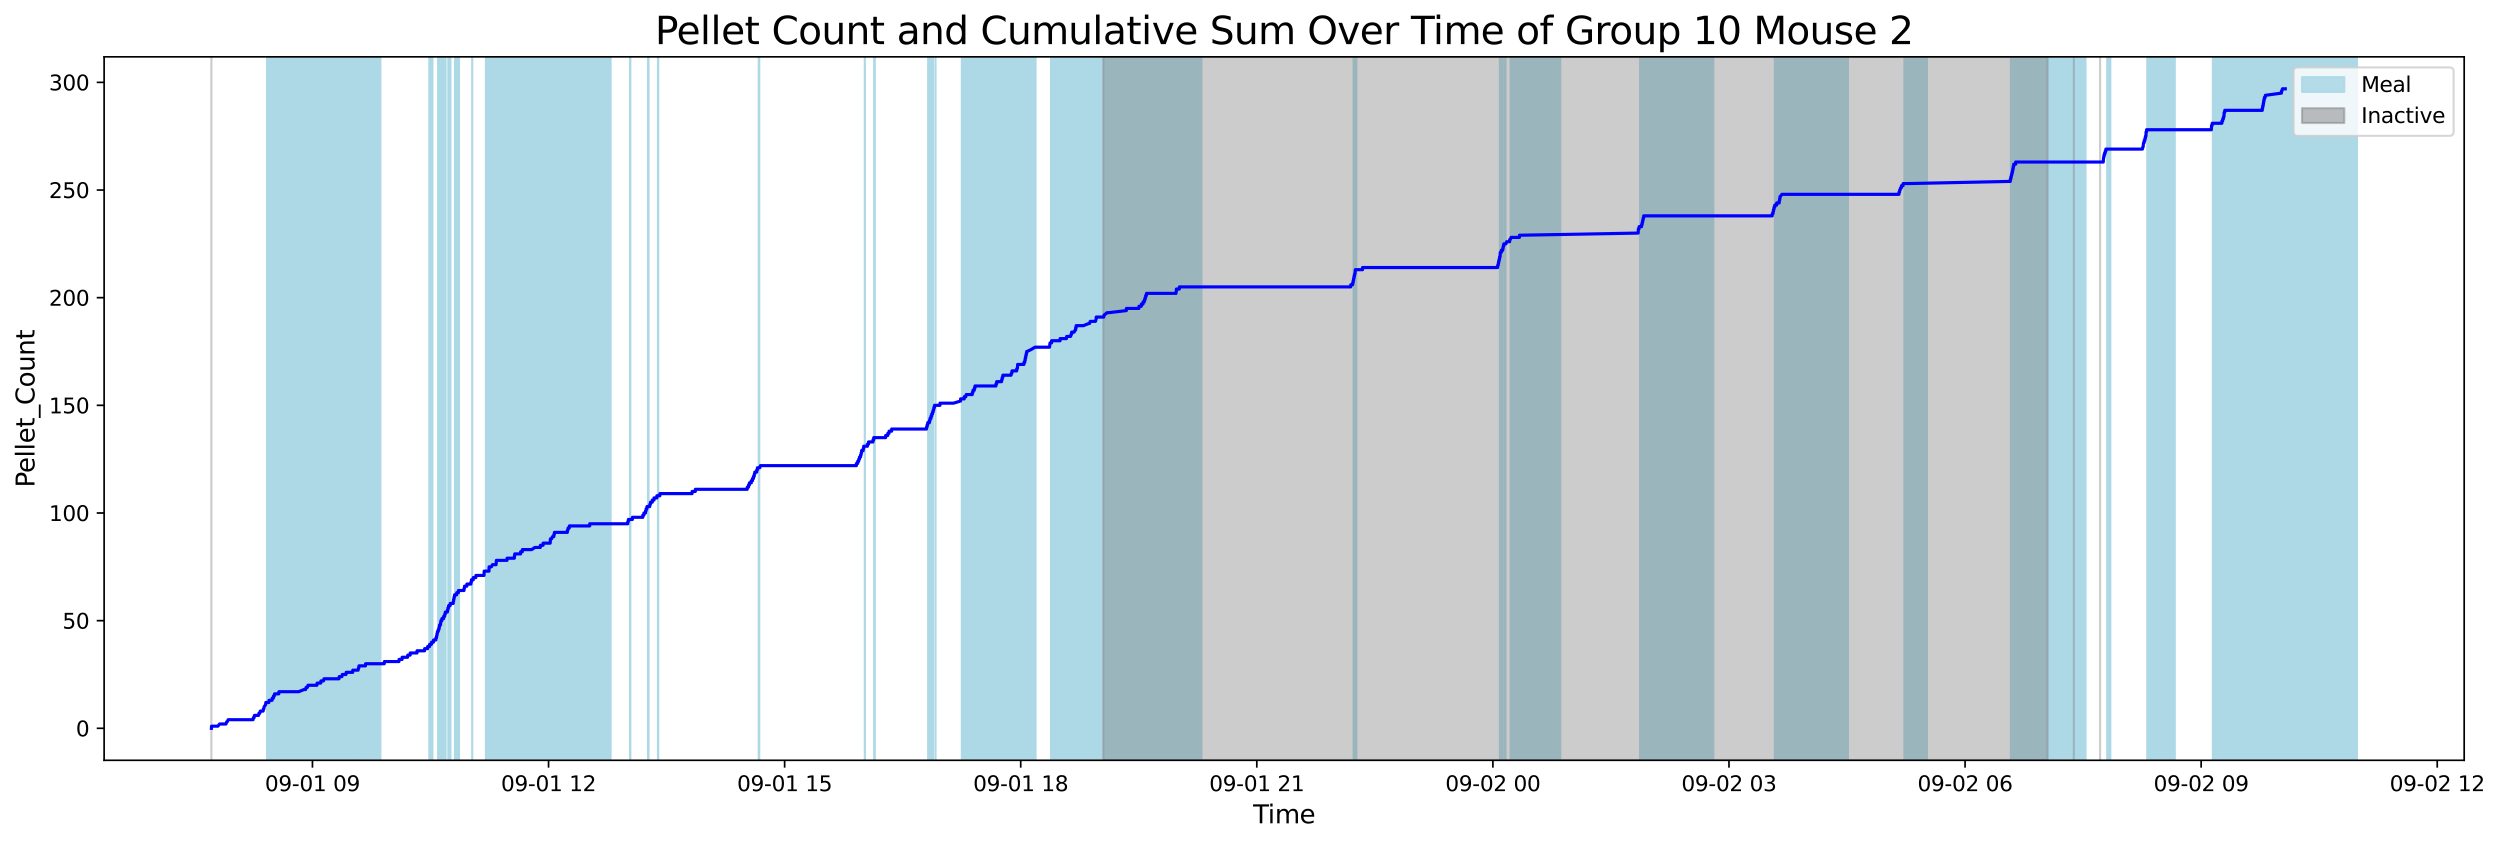 <?xml version="1.0" encoding="utf-8" standalone="no"?>
<!DOCTYPE svg PUBLIC "-//W3C//DTD SVG 1.1//EN"
  "http://www.w3.org/Graphics/SVG/1.1/DTD/svg11.dtd">
<svg xmlns:xlink="http://www.w3.org/1999/xlink" width="1182.172pt" height="399.009pt" viewBox="0 0 1182.172 399.009" xmlns="http://www.w3.org/2000/svg" version="1.1">
 <defs>
  <style type="text/css">*{stroke-linejoin: round; stroke-linecap: butt}</style>
 </defs>
 <g id="figure_1">
  <g id="patch_1">
   <path d="M 0 399.009 
L 1182.172 399.009 
L 1182.172 0 
L 0 0 
z
" style="fill: #ffffff"/>
  </g>
  <g id="axes_1">
   <g id="patch_2">
    <path d="M 49.235 359.517 
L 1165.235 359.517 
L 1165.235 26.877 
L 49.235 26.877 
z
" style="fill: #ffffff"/>
   </g>
   <g id="patch_3">
    <path d="M 139.639 359.517 
L 139.639 26.877 
L 126.292 26.877 
L 126.292 359.517 
z
" clip-path="url(#p5b842327ee)" style="fill: #add8e6; stroke: #add8e6; stroke-linejoin: miter"/>
   </g>
   <g id="patch_4">
    <path d="M 135.035 359.517 
L 135.035 26.877 
L 128.382 26.877 
L 128.382 359.517 
z
" clip-path="url(#p5b842327ee)" style="fill: #add8e6; stroke: #add8e6; stroke-linejoin: miter"/>
   </g>
   <g id="patch_5">
    <path d="M 133.826 359.517 
L 133.826 26.877 
L 126.609 26.877 
L 126.609 359.517 
z
" clip-path="url(#p5b842327ee)" style="fill: #add8e6; stroke: #add8e6; stroke-linejoin: miter"/>
   </g>
   <g id="patch_6">
    <path d="M 161.285 359.517 
L 161.285 26.877 
L 130.483 26.877 
L 130.483 359.517 
z
" clip-path="url(#p5b842327ee)" style="fill: #add8e6; stroke: #add8e6; stroke-linejoin: miter"/>
   </g>
   <g id="patch_7">
    <path d="M 152.746 359.517 
L 152.746 26.877 
L 136.522 26.877 
L 136.522 359.517 
z
" clip-path="url(#p5b842327ee)" style="fill: #add8e6; stroke: #add8e6; stroke-linejoin: miter"/>
   </g>
   <g id="patch_8">
    <path d="M 179.519 359.517 
L 179.519 26.877 
L 158.512 26.877 
L 158.512 359.517 
z
" clip-path="url(#p5b842327ee)" style="fill: #add8e6; stroke: #add8e6; stroke-linejoin: miter"/>
   </g>
   <g id="patch_9">
    <path d="M 167.983 359.517 
L 167.983 26.877 
L 166.294 26.877 
L 166.294 359.517 
z
" clip-path="url(#p5b842327ee)" style="fill: #add8e6; stroke: #add8e6; stroke-linejoin: miter"/>
   </g>
   <g id="patch_10">
    <path d="M 179.86 359.517 
L 179.86 26.877 
L 174.423 26.877 
L 174.423 359.517 
z
" clip-path="url(#p5b842327ee)" style="fill: #add8e6; stroke: #add8e6; stroke-linejoin: miter"/>
   </g>
   <g id="patch_11">
    <path d="M 204.464 359.517 
L 204.464 26.877 
L 203.039 26.877 
L 203.039 359.517 
z
" clip-path="url(#p5b842327ee)" style="fill: #add8e6; stroke: #add8e6; stroke-linejoin: miter"/>
   </g>
   <g id="patch_12">
    <path d="M 207.567 359.517 
L 207.567 26.877 
L 207.164 26.877 
L 207.164 359.517 
z
" clip-path="url(#p5b842327ee)" style="fill: #add8e6; stroke: #add8e6; stroke-linejoin: miter"/>
   </g>
   <g id="patch_13">
    <path d="M 208.58 359.517 
L 208.58 26.877 
L 209.725 26.877 
L 209.725 359.517 
z
" clip-path="url(#p5b842327ee)" style="fill: #add8e6; stroke: #add8e6; stroke-linejoin: miter"/>
   </g>
   <g id="patch_14">
    <path d="M 210.498 359.517 
L 210.498 26.877 
L 210.697 26.877 
L 210.697 359.517 
z
" clip-path="url(#p5b842327ee)" style="fill: #add8e6; stroke: #add8e6; stroke-linejoin: miter"/>
   </g>
   <g id="patch_15">
    <path d="M 212.016 359.517 
L 212.016 26.877 
L 212.99 26.877 
L 212.99 359.517 
z
" clip-path="url(#p5b842327ee)" style="fill: #add8e6; stroke: #add8e6; stroke-linejoin: miter"/>
   </g>
   <g id="patch_16">
    <path d="M 215.16 359.517 
L 215.16 26.877 
L 215.346 26.877 
L 215.346 359.517 
z
" clip-path="url(#p5b842327ee)" style="fill: #add8e6; stroke: #add8e6; stroke-linejoin: miter"/>
   </g>
   <g id="patch_17">
    <path d="M 217.046 359.517 
L 217.046 26.877 
L 215.791 26.877 
L 215.791 359.517 
z
" clip-path="url(#p5b842327ee)" style="fill: #add8e6; stroke: #add8e6; stroke-linejoin: miter"/>
   </g>
   <g id="patch_18">
    <path d="M 223.304 359.517 
L 223.304 26.877 
L 223.302 26.877 
L 223.302 359.517 
z
" clip-path="url(#p5b842327ee)" style="fill: #add8e6; stroke: #add8e6; stroke-linejoin: miter"/>
   </g>
   <g id="patch_19">
    <path d="M 264.684 359.517 
L 264.684 26.877 
L 229.787 26.877 
L 229.787 359.517 
z
" clip-path="url(#p5b842327ee)" style="fill: #add8e6; stroke: #add8e6; stroke-linejoin: miter"/>
   </g>
   <g id="patch_20">
    <path d="M 231.879 359.517 
L 231.879 26.877 
L 232.353 26.877 
L 232.353 359.517 
z
" clip-path="url(#p5b842327ee)" style="fill: #add8e6; stroke: #add8e6; stroke-linejoin: miter"/>
   </g>
   <g id="patch_21">
    <path d="M 263.084 359.517 
L 263.084 26.877 
L 235.784 26.877 
L 235.784 359.517 
z
" clip-path="url(#p5b842327ee)" style="fill: #add8e6; stroke: #add8e6; stroke-linejoin: miter"/>
   </g>
   <g id="patch_22">
    <path d="M 288.728 359.517 
L 288.728 26.877 
L 258.071 26.877 
L 258.071 359.517 
z
" clip-path="url(#p5b842327ee)" style="fill: #add8e6; stroke: #add8e6; stroke-linejoin: miter"/>
   </g>
   <g id="patch_23">
    <path d="M 266.4 359.517 
L 266.4 26.877 
L 261.327 26.877 
L 261.327 359.517 
z
" clip-path="url(#p5b842327ee)" style="fill: #add8e6; stroke: #add8e6; stroke-linejoin: miter"/>
   </g>
   <g id="patch_24">
    <path d="M 298.068 359.517 
L 298.068 26.877 
L 297.942 26.877 
L 297.942 359.517 
z
" clip-path="url(#p5b842327ee)" style="fill: #add8e6; stroke: #add8e6; stroke-linejoin: miter"/>
   </g>
   <g id="patch_25">
    <path d="M 306.658 359.517 
L 306.658 26.877 
L 306.435 26.877 
L 306.435 359.517 
z
" clip-path="url(#p5b842327ee)" style="fill: #add8e6; stroke: #add8e6; stroke-linejoin: miter"/>
   </g>
   <g id="patch_26">
    <path d="M 311.146 359.517 
L 311.146 26.877 
L 311.256 26.877 
L 311.256 359.517 
z
" clip-path="url(#p5b842327ee)" style="fill: #add8e6; stroke: #add8e6; stroke-linejoin: miter"/>
   </g>
   <g id="patch_27">
    <path d="M 359.01 359.517 
L 359.01 26.877 
L 358.795 26.877 
L 358.795 359.517 
z
" clip-path="url(#p5b842327ee)" style="fill: #add8e6; stroke: #add8e6; stroke-linejoin: miter"/>
   </g>
   <g id="patch_28">
    <path d="M 408.964 359.517 
L 408.964 26.877 
L 408.941 26.877 
L 408.941 359.517 
z
" clip-path="url(#p5b842327ee)" style="fill: #add8e6; stroke: #add8e6; stroke-linejoin: miter"/>
   </g>
   <g id="patch_29">
    <path d="M 413.382 359.517 
L 413.382 26.877 
L 413.659 26.877 
L 413.659 359.517 
z
" clip-path="url(#p5b842327ee)" style="fill: #add8e6; stroke: #add8e6; stroke-linejoin: miter"/>
   </g>
   <g id="patch_30">
    <path d="M 438.899 359.517 
L 438.899 26.877 
L 441.147 26.877 
L 441.147 359.517 
z
" clip-path="url(#p5b842327ee)" style="fill: #add8e6; stroke: #add8e6; stroke-linejoin: miter"/>
   </g>
   <g id="patch_31">
    <path d="M 442.37 359.517 
L 442.37 26.877 
L 442.362 26.877 
L 442.362 359.517 
z
" clip-path="url(#p5b842327ee)" style="fill: #add8e6; stroke: #add8e6; stroke-linejoin: miter"/>
   </g>
   <g id="patch_32">
    <path d="M 489.666 359.517 
L 489.666 26.877 
L 454.828 26.877 
L 454.828 359.517 
z
" clip-path="url(#p5b842327ee)" style="fill: #add8e6; stroke: #add8e6; stroke-linejoin: miter"/>
   </g>
   <g id="patch_33">
    <path d="M 466.29 359.517 
L 466.29 26.877 
L 460.828 26.877 
L 460.828 359.517 
z
" clip-path="url(#p5b842327ee)" style="fill: #add8e6; stroke: #add8e6; stroke-linejoin: miter"/>
   </g>
   <g id="patch_34">
    <path d="M 488.649 359.517 
L 488.649 26.877 
L 461.795 26.877 
L 461.795 359.517 
z
" clip-path="url(#p5b842327ee)" style="fill: #add8e6; stroke: #add8e6; stroke-linejoin: miter"/>
   </g>
   <g id="patch_35">
    <path d="M 471.841 359.517 
L 471.841 26.877 
L 472.209 26.877 
L 472.209 359.517 
z
" clip-path="url(#p5b842327ee)" style="fill: #add8e6; stroke: #add8e6; stroke-linejoin: miter"/>
   </g>
   <g id="patch_36">
    <path d="M 477.115 359.517 
L 477.115 26.877 
L 474.756 26.877 
L 474.756 359.517 
z
" clip-path="url(#p5b842327ee)" style="fill: #add8e6; stroke: #add8e6; stroke-linejoin: miter"/>
   </g>
   <g id="patch_37">
    <path d="M 487.325 359.517 
L 487.325 26.877 
L 479.36 26.877 
L 479.36 359.517 
z
" clip-path="url(#p5b842327ee)" style="fill: #add8e6; stroke: #add8e6; stroke-linejoin: miter"/>
   </g>
   <g id="patch_38">
    <path d="M 486.98 359.517 
L 486.98 26.877 
L 485.626 26.877 
L 485.626 359.517 
z
" clip-path="url(#p5b842327ee)" style="fill: #add8e6; stroke: #add8e6; stroke-linejoin: miter"/>
   </g>
   <g id="patch_39">
    <path d="M 525.173 359.517 
L 525.173 26.877 
L 497.001 26.877 
L 497.001 359.517 
z
" clip-path="url(#p5b842327ee)" style="fill: #add8e6; stroke: #add8e6; stroke-linejoin: miter"/>
   </g>
   <g id="patch_40">
    <path d="M 533.049 359.517 
L 533.049 26.877 
L 501.892 26.877 
L 501.892 359.517 
z
" clip-path="url(#p5b842327ee)" style="fill: #add8e6; stroke: #add8e6; stroke-linejoin: miter"/>
   </g>
   <g id="patch_41">
    <path d="M 519.562 359.517 
L 519.562 26.877 
L 507.745 26.877 
L 507.745 359.517 
z
" clip-path="url(#p5b842327ee)" style="fill: #add8e6; stroke: #add8e6; stroke-linejoin: miter"/>
   </g>
   <g id="patch_42">
    <path d="M 536.38 359.517 
L 536.38 26.877 
L 509.719 26.877 
L 509.719 359.517 
z
" clip-path="url(#p5b842327ee)" style="fill: #add8e6; stroke: #add8e6; stroke-linejoin: miter"/>
   </g>
   <g id="patch_43">
    <path d="M 550.601 359.517 
L 550.601 26.877 
L 520.073 26.877 
L 520.073 359.517 
z
" clip-path="url(#p5b842327ee)" style="fill: #add8e6; stroke: #add8e6; stroke-linejoin: miter"/>
   </g>
   <g id="patch_44">
    <path d="M 568.133 359.517 
L 568.133 26.877 
L 532.93 26.877 
L 532.93 359.517 
z
" clip-path="url(#p5b842327ee)" style="fill: #add8e6; stroke: #add8e6; stroke-linejoin: miter"/>
   </g>
   <g id="patch_45">
    <path d="M 539.589 359.517 
L 539.589 26.877 
L 540.192 26.877 
L 540.192 359.517 
z
" clip-path="url(#p5b842327ee)" style="fill: #add8e6; stroke: #add8e6; stroke-linejoin: miter"/>
   </g>
   <g id="patch_46">
    <path d="M 542.227 359.517 
L 542.227 26.877 
L 542.276 26.877 
L 542.276 359.517 
z
" clip-path="url(#p5b842327ee)" style="fill: #add8e6; stroke: #add8e6; stroke-linejoin: miter"/>
   </g>
   <g id="patch_47">
    <path d="M 557.252 359.517 
L 557.252 26.877 
L 556.603 26.877 
L 556.603 359.517 
z
" clip-path="url(#p5b842327ee)" style="fill: #add8e6; stroke: #add8e6; stroke-linejoin: miter"/>
   </g>
   <g id="patch_48">
    <path d="M 640.094 359.517 
L 640.094 26.877 
L 640.34 26.877 
L 640.34 359.517 
z
" clip-path="url(#p5b842327ee)" style="fill: #add8e6; stroke: #add8e6; stroke-linejoin: miter"/>
   </g>
   <g id="patch_49">
    <path d="M 641.357 359.517 
L 641.357 26.877 
L 641.171 26.877 
L 641.171 359.517 
z
" clip-path="url(#p5b842327ee)" style="fill: #add8e6; stroke: #add8e6; stroke-linejoin: miter"/>
   </g>
   <g id="patch_50">
    <path d="M 709.249 359.517 
L 709.249 26.877 
L 709.624 26.877 
L 709.624 359.517 
z
" clip-path="url(#p5b842327ee)" style="fill: #add8e6; stroke: #add8e6; stroke-linejoin: miter"/>
   </g>
   <g id="patch_51">
    <path d="M 710.558 359.517 
L 710.558 26.877 
L 709.737 26.877 
L 709.737 359.517 
z
" clip-path="url(#p5b842327ee)" style="fill: #add8e6; stroke: #add8e6; stroke-linejoin: miter"/>
   </g>
   <g id="patch_52">
    <path d="M 711.379 359.517 
L 711.379 26.877 
L 711.902 26.877 
L 711.902 359.517 
z
" clip-path="url(#p5b842327ee)" style="fill: #add8e6; stroke: #add8e6; stroke-linejoin: miter"/>
   </g>
   <g id="patch_53">
    <path d="M 734.043 359.517 
L 734.043 26.877 
L 714.314 26.877 
L 714.314 359.517 
z
" clip-path="url(#p5b842327ee)" style="fill: #add8e6; stroke: #add8e6; stroke-linejoin: miter"/>
   </g>
   <g id="patch_54">
    <path d="M 737.796 359.517 
L 737.796 26.877 
L 719.276 26.877 
L 719.276 359.517 
z
" clip-path="url(#p5b842327ee)" style="fill: #add8e6; stroke: #add8e6; stroke-linejoin: miter"/>
   </g>
   <g id="patch_55">
    <path d="M 810.17 359.517 
L 810.17 26.877 
L 775.556 26.877 
L 775.556 359.517 
z
" clip-path="url(#p5b842327ee)" style="fill: #add8e6; stroke: #add8e6; stroke-linejoin: miter"/>
   </g>
   <g id="patch_56">
    <path d="M 776.873 359.517 
L 776.873 26.877 
L 777.808 26.877 
L 777.808 359.517 
z
" clip-path="url(#p5b842327ee)" style="fill: #add8e6; stroke: #add8e6; stroke-linejoin: miter"/>
   </g>
   <g id="patch_57">
    <path d="M 873.824 359.517 
L 873.824 26.877 
L 839.27 26.877 
L 839.27 359.517 
z
" clip-path="url(#p5b842327ee)" style="fill: #add8e6; stroke: #add8e6; stroke-linejoin: miter"/>
   </g>
   <g id="patch_58">
    <path d="M 840.037 359.517 
L 840.037 26.877 
L 840.511 26.877 
L 840.511 359.517 
z
" clip-path="url(#p5b842327ee)" style="fill: #add8e6; stroke: #add8e6; stroke-linejoin: miter"/>
   </g>
   <g id="patch_59">
    <path d="M 842.014 359.517 
L 842.014 26.877 
L 842.353 26.877 
L 842.353 359.517 
z
" clip-path="url(#p5b842327ee)" style="fill: #add8e6; stroke: #add8e6; stroke-linejoin: miter"/>
   </g>
   <g id="patch_60">
    <path d="M 911.182 359.517 
L 911.182 26.877 
L 900.543 26.877 
L 900.543 359.517 
z
" clip-path="url(#p5b842327ee)" style="fill: #add8e6; stroke: #add8e6; stroke-linejoin: miter"/>
   </g>
   <g id="patch_61">
    <path d="M 986.155 359.517 
L 986.155 26.877 
L 950.888 26.877 
L 950.888 359.517 
z
" clip-path="url(#p5b842327ee)" style="fill: #add8e6; stroke: #add8e6; stroke-linejoin: miter"/>
   </g>
   <g id="patch_62">
    <path d="M 952.796 359.517 
L 952.796 26.877 
L 952.726 26.877 
L 952.726 359.517 
z
" clip-path="url(#p5b842327ee)" style="fill: #add8e6; stroke: #add8e6; stroke-linejoin: miter"/>
   </g>
   <g id="patch_63">
    <path d="M 997.896 359.517 
L 997.896 26.877 
L 996.434 26.877 
L 996.434 359.517 
z
" clip-path="url(#p5b842327ee)" style="fill: #add8e6; stroke: #add8e6; stroke-linejoin: miter"/>
   </g>
   <g id="patch_64">
    <path d="M 1028.383 359.517 
L 1028.383 26.877 
L 1015.384 26.877 
L 1015.384 359.517 
z
" clip-path="url(#p5b842327ee)" style="fill: #add8e6; stroke: #add8e6; stroke-linejoin: miter"/>
   </g>
   <g id="patch_65">
    <path d="M 1081.471 359.517 
L 1081.471 26.877 
L 1046.392 26.877 
L 1046.392 359.517 
z
" clip-path="url(#p5b842327ee)" style="fill: #add8e6; stroke: #add8e6; stroke-linejoin: miter"/>
   </g>
   <g id="patch_66">
    <path d="M 1051.887 359.517 
L 1051.887 26.877 
L 1051.988 26.877 
L 1051.988 359.517 
z
" clip-path="url(#p5b842327ee)" style="fill: #add8e6; stroke: #add8e6; stroke-linejoin: miter"/>
   </g>
   <g id="patch_67">
    <path d="M 1054.136 359.517 
L 1054.136 26.877 
L 1052.714 26.877 
L 1052.714 359.517 
z
" clip-path="url(#p5b842327ee)" style="fill: #add8e6; stroke: #add8e6; stroke-linejoin: miter"/>
   </g>
   <g id="patch_68">
    <path d="M 1070.107 359.517 
L 1070.107 26.877 
L 1071.668 26.877 
L 1071.668 359.517 
z
" clip-path="url(#p5b842327ee)" style="fill: #add8e6; stroke: #add8e6; stroke-linejoin: miter"/>
   </g>
   <g id="patch_69">
    <path d="M 1114.508 359.517 
L 1114.508 26.877 
L 1079.47 26.877 
L 1079.47 359.517 
z
" clip-path="url(#p5b842327ee)" style="fill: #add8e6; stroke: #add8e6; stroke-linejoin: miter"/>
   </g>
   <g id="patch_70">
    <path d="M 99.962 26.877 
L 99.962 26.877 
L 99.962 359.517 
" clip-path="url(#p5b842327ee)" style="fill: #808080; opacity: 0.4; stroke: #808080; stroke-linejoin: miter"/>
   </g>
   <g id="patch_71">
    <path d="M 521.706 359.517 
L 521.706 26.877 
L 968.258 26.877 
L 968.258 359.517 
z
" clip-path="url(#p5b842327ee)" style="fill: #808080; opacity: 0.4; stroke: #808080; stroke-linejoin: miter"/>
   </g>
   <g id="patch_72">
    <path d="M 980.662 26.877 
L 980.662 26.877 
L 980.662 359.517 
" clip-path="url(#p5b842327ee)" style="fill: #808080; opacity: 0.4; stroke: #808080; stroke-linejoin: miter"/>
   </g>
   <g id="patch_73">
    <path d="M 993.066 26.877 
L 993.066 26.877 
L 993.066 359.517 
" clip-path="url(#p5b842327ee)" style="fill: #808080; opacity: 0.4; stroke: #808080; stroke-linejoin: miter"/>
   </g>
   <g id="matplotlib.axis_1">
    <g id="xtick_1">
     <g id="line2d_1">
      <defs>
       <path id="m1e7478c83e" d="M 0 0 
L 0 3.5 
" style="stroke: #000000; stroke-width: 0.8"/>
      </defs>
      <g>
       <use xlink:href="#m1e7478c83e" x="147.75" y="359.517" style="stroke: #000000; stroke-width: 0.8"/>
      </g>
     </g>
     <g id="text_1">
      <!-- 09-01 09 -->
      <g transform="translate(125.269 374.116) scale(0.1 -0.1)">
       <defs>
        <path id="DejaVuSans-30" d="M 2034 4250 
Q 1547 4250 1301 3770 
Q 1056 3291 1056 2328 
Q 1056 1369 1301 889 
Q 1547 409 2034 409 
Q 2525 409 2770 889 
Q 3016 1369 3016 2328 
Q 3016 3291 2770 3770 
Q 2525 4250 2034 4250 
z
M 2034 4750 
Q 2819 4750 3233 4129 
Q 3647 3509 3647 2328 
Q 3647 1150 3233 529 
Q 2819 -91 2034 -91 
Q 1250 -91 836 529 
Q 422 1150 422 2328 
Q 422 3509 836 4129 
Q 1250 4750 2034 4750 
z
" transform="scale(0.016)"/>
        <path id="DejaVuSans-39" d="M 703 97 
L 703 672 
Q 941 559 1184 500 
Q 1428 441 1663 441 
Q 2288 441 2617 861 
Q 2947 1281 2994 2138 
Q 2813 1869 2534 1725 
Q 2256 1581 1919 1581 
Q 1219 1581 811 2004 
Q 403 2428 403 3163 
Q 403 3881 828 4315 
Q 1253 4750 1959 4750 
Q 2769 4750 3195 4129 
Q 3622 3509 3622 2328 
Q 3622 1225 3098 567 
Q 2575 -91 1691 -91 
Q 1453 -91 1209 -44 
Q 966 3 703 97 
z
M 1959 2075 
Q 2384 2075 2632 2365 
Q 2881 2656 2881 3163 
Q 2881 3666 2632 3958 
Q 2384 4250 1959 4250 
Q 1534 4250 1286 3958 
Q 1038 3666 1038 3163 
Q 1038 2656 1286 2365 
Q 1534 2075 1959 2075 
z
" transform="scale(0.016)"/>
        <path id="DejaVuSans-2d" d="M 313 2009 
L 1997 2009 
L 1997 1497 
L 313 1497 
L 313 2009 
z
" transform="scale(0.016)"/>
        <path id="DejaVuSans-31" d="M 794 531 
L 1825 531 
L 1825 4091 
L 703 3866 
L 703 4441 
L 1819 4666 
L 2450 4666 
L 2450 531 
L 3481 531 
L 3481 0 
L 794 0 
L 794 531 
z
" transform="scale(0.016)"/>
        <path id="DejaVuSans-20" transform="scale(0.016)"/>
       </defs>
       <use xlink:href="#DejaVuSans-30"/>
       <use xlink:href="#DejaVuSans-39" x="63.623"/>
       <use xlink:href="#DejaVuSans-2d" x="127.246"/>
       <use xlink:href="#DejaVuSans-30" x="163.33"/>
       <use xlink:href="#DejaVuSans-31" x="226.953"/>
       <use xlink:href="#DejaVuSans-20" x="290.576"/>
       <use xlink:href="#DejaVuSans-30" x="322.363"/>
       <use xlink:href="#DejaVuSans-39" x="385.986"/>
      </g>
     </g>
    </g>
    <g id="xtick_2">
     <g id="line2d_2">
      <g>
       <use xlink:href="#m1e7478c83e" x="259.388" y="359.517" style="stroke: #000000; stroke-width: 0.8"/>
      </g>
     </g>
     <g id="text_2">
      <!-- 09-01 12 -->
      <g transform="translate(236.907 374.116) scale(0.1 -0.1)">
       <defs>
        <path id="DejaVuSans-32" d="M 1228 531 
L 3431 531 
L 3431 0 
L 469 0 
L 469 531 
Q 828 903 1448 1529 
Q 2069 2156 2228 2338 
Q 2531 2678 2651 2914 
Q 2772 3150 2772 3378 
Q 2772 3750 2511 3984 
Q 2250 4219 1831 4219 
Q 1534 4219 1204 4116 
Q 875 4013 500 3803 
L 500 4441 
Q 881 4594 1212 4672 
Q 1544 4750 1819 4750 
Q 2544 4750 2975 4387 
Q 3406 4025 3406 3419 
Q 3406 3131 3298 2873 
Q 3191 2616 2906 2266 
Q 2828 2175 2409 1742 
Q 1991 1309 1228 531 
z
" transform="scale(0.016)"/>
       </defs>
       <use xlink:href="#DejaVuSans-30"/>
       <use xlink:href="#DejaVuSans-39" x="63.623"/>
       <use xlink:href="#DejaVuSans-2d" x="127.246"/>
       <use xlink:href="#DejaVuSans-30" x="163.33"/>
       <use xlink:href="#DejaVuSans-31" x="226.953"/>
       <use xlink:href="#DejaVuSans-20" x="290.576"/>
       <use xlink:href="#DejaVuSans-31" x="322.363"/>
       <use xlink:href="#DejaVuSans-32" x="385.986"/>
      </g>
     </g>
    </g>
    <g id="xtick_3">
     <g id="line2d_3">
      <g>
       <use xlink:href="#m1e7478c83e" x="371.026" y="359.517" style="stroke: #000000; stroke-width: 0.8"/>
      </g>
     </g>
     <g id="text_3">
      <!-- 09-01 15 -->
      <g transform="translate(348.545 374.116) scale(0.1 -0.1)">
       <defs>
        <path id="DejaVuSans-35" d="M 691 4666 
L 3169 4666 
L 3169 4134 
L 1269 4134 
L 1269 2991 
Q 1406 3038 1543 3061 
Q 1681 3084 1819 3084 
Q 2600 3084 3056 2656 
Q 3513 2228 3513 1497 
Q 3513 744 3044 326 
Q 2575 -91 1722 -91 
Q 1428 -91 1123 -41 
Q 819 9 494 109 
L 494 744 
Q 775 591 1075 516 
Q 1375 441 1709 441 
Q 2250 441 2565 725 
Q 2881 1009 2881 1497 
Q 2881 1984 2565 2268 
Q 2250 2553 1709 2553 
Q 1456 2553 1204 2497 
Q 953 2441 691 2322 
L 691 4666 
z
" transform="scale(0.016)"/>
       </defs>
       <use xlink:href="#DejaVuSans-30"/>
       <use xlink:href="#DejaVuSans-39" x="63.623"/>
       <use xlink:href="#DejaVuSans-2d" x="127.246"/>
       <use xlink:href="#DejaVuSans-30" x="163.33"/>
       <use xlink:href="#DejaVuSans-31" x="226.953"/>
       <use xlink:href="#DejaVuSans-20" x="290.576"/>
       <use xlink:href="#DejaVuSans-31" x="322.363"/>
       <use xlink:href="#DejaVuSans-35" x="385.986"/>
      </g>
     </g>
    </g>
    <g id="xtick_4">
     <g id="line2d_4">
      <g>
       <use xlink:href="#m1e7478c83e" x="482.664" y="359.517" style="stroke: #000000; stroke-width: 0.8"/>
      </g>
     </g>
     <g id="text_4">
      <!-- 09-01 18 -->
      <g transform="translate(460.183 374.116) scale(0.1 -0.1)">
       <defs>
        <path id="DejaVuSans-38" d="M 2034 2216 
Q 1584 2216 1326 1975 
Q 1069 1734 1069 1313 
Q 1069 891 1326 650 
Q 1584 409 2034 409 
Q 2484 409 2743 651 
Q 3003 894 3003 1313 
Q 3003 1734 2745 1975 
Q 2488 2216 2034 2216 
z
M 1403 2484 
Q 997 2584 770 2862 
Q 544 3141 544 3541 
Q 544 4100 942 4425 
Q 1341 4750 2034 4750 
Q 2731 4750 3128 4425 
Q 3525 4100 3525 3541 
Q 3525 3141 3298 2862 
Q 3072 2584 2669 2484 
Q 3125 2378 3379 2068 
Q 3634 1759 3634 1313 
Q 3634 634 3220 271 
Q 2806 -91 2034 -91 
Q 1263 -91 848 271 
Q 434 634 434 1313 
Q 434 1759 690 2068 
Q 947 2378 1403 2484 
z
M 1172 3481 
Q 1172 3119 1398 2916 
Q 1625 2713 2034 2713 
Q 2441 2713 2670 2916 
Q 2900 3119 2900 3481 
Q 2900 3844 2670 4047 
Q 2441 4250 2034 4250 
Q 1625 4250 1398 4047 
Q 1172 3844 1172 3481 
z
" transform="scale(0.016)"/>
       </defs>
       <use xlink:href="#DejaVuSans-30"/>
       <use xlink:href="#DejaVuSans-39" x="63.623"/>
       <use xlink:href="#DejaVuSans-2d" x="127.246"/>
       <use xlink:href="#DejaVuSans-30" x="163.33"/>
       <use xlink:href="#DejaVuSans-31" x="226.953"/>
       <use xlink:href="#DejaVuSans-20" x="290.576"/>
       <use xlink:href="#DejaVuSans-31" x="322.363"/>
       <use xlink:href="#DejaVuSans-38" x="385.986"/>
      </g>
     </g>
    </g>
    <g id="xtick_5">
     <g id="line2d_5">
      <g>
       <use xlink:href="#m1e7478c83e" x="594.302" y="359.517" style="stroke: #000000; stroke-width: 0.8"/>
      </g>
     </g>
     <g id="text_5">
      <!-- 09-01 21 -->
      <g transform="translate(571.821 374.116) scale(0.1 -0.1)">
       <use xlink:href="#DejaVuSans-30"/>
       <use xlink:href="#DejaVuSans-39" x="63.623"/>
       <use xlink:href="#DejaVuSans-2d" x="127.246"/>
       <use xlink:href="#DejaVuSans-30" x="163.33"/>
       <use xlink:href="#DejaVuSans-31" x="226.953"/>
       <use xlink:href="#DejaVuSans-20" x="290.576"/>
       <use xlink:href="#DejaVuSans-32" x="322.363"/>
       <use xlink:href="#DejaVuSans-31" x="385.986"/>
      </g>
     </g>
    </g>
    <g id="xtick_6">
     <g id="line2d_6">
      <g>
       <use xlink:href="#m1e7478c83e" x="705.94" y="359.517" style="stroke: #000000; stroke-width: 0.8"/>
      </g>
     </g>
     <g id="text_6">
      <!-- 09-02 00 -->
      <g transform="translate(683.459 374.116) scale(0.1 -0.1)">
       <use xlink:href="#DejaVuSans-30"/>
       <use xlink:href="#DejaVuSans-39" x="63.623"/>
       <use xlink:href="#DejaVuSans-2d" x="127.246"/>
       <use xlink:href="#DejaVuSans-30" x="163.33"/>
       <use xlink:href="#DejaVuSans-32" x="226.953"/>
       <use xlink:href="#DejaVuSans-20" x="290.576"/>
       <use xlink:href="#DejaVuSans-30" x="322.363"/>
       <use xlink:href="#DejaVuSans-30" x="385.986"/>
      </g>
     </g>
    </g>
    <g id="xtick_7">
     <g id="line2d_7">
      <g>
       <use xlink:href="#m1e7478c83e" x="817.578" y="359.517" style="stroke: #000000; stroke-width: 0.8"/>
      </g>
     </g>
     <g id="text_7">
      <!-- 09-02 03 -->
      <g transform="translate(795.097 374.116) scale(0.1 -0.1)">
       <defs>
        <path id="DejaVuSans-33" d="M 2597 2516 
Q 3050 2419 3304 2112 
Q 3559 1806 3559 1356 
Q 3559 666 3084 287 
Q 2609 -91 1734 -91 
Q 1441 -91 1130 -33 
Q 819 25 488 141 
L 488 750 
Q 750 597 1062 519 
Q 1375 441 1716 441 
Q 2309 441 2620 675 
Q 2931 909 2931 1356 
Q 2931 1769 2642 2001 
Q 2353 2234 1838 2234 
L 1294 2234 
L 1294 2753 
L 1863 2753 
Q 2328 2753 2575 2939 
Q 2822 3125 2822 3475 
Q 2822 3834 2567 4026 
Q 2313 4219 1838 4219 
Q 1578 4219 1281 4162 
Q 984 4106 628 3988 
L 628 4550 
Q 988 4650 1302 4700 
Q 1616 4750 1894 4750 
Q 2613 4750 3031 4423 
Q 3450 4097 3450 3541 
Q 3450 3153 3228 2886 
Q 3006 2619 2597 2516 
z
" transform="scale(0.016)"/>
       </defs>
       <use xlink:href="#DejaVuSans-30"/>
       <use xlink:href="#DejaVuSans-39" x="63.623"/>
       <use xlink:href="#DejaVuSans-2d" x="127.246"/>
       <use xlink:href="#DejaVuSans-30" x="163.33"/>
       <use xlink:href="#DejaVuSans-32" x="226.953"/>
       <use xlink:href="#DejaVuSans-20" x="290.576"/>
       <use xlink:href="#DejaVuSans-30" x="322.363"/>
       <use xlink:href="#DejaVuSans-33" x="385.986"/>
      </g>
     </g>
    </g>
    <g id="xtick_8">
     <g id="line2d_8">
      <g>
       <use xlink:href="#m1e7478c83e" x="929.216" y="359.517" style="stroke: #000000; stroke-width: 0.8"/>
      </g>
     </g>
     <g id="text_8">
      <!-- 09-02 06 -->
      <g transform="translate(906.735 374.116) scale(0.1 -0.1)">
       <defs>
        <path id="DejaVuSans-36" d="M 2113 2584 
Q 1688 2584 1439 2293 
Q 1191 2003 1191 1497 
Q 1191 994 1439 701 
Q 1688 409 2113 409 
Q 2538 409 2786 701 
Q 3034 994 3034 1497 
Q 3034 2003 2786 2293 
Q 2538 2584 2113 2584 
z
M 3366 4563 
L 3366 3988 
Q 3128 4100 2886 4159 
Q 2644 4219 2406 4219 
Q 1781 4219 1451 3797 
Q 1122 3375 1075 2522 
Q 1259 2794 1537 2939 
Q 1816 3084 2150 3084 
Q 2853 3084 3261 2657 
Q 3669 2231 3669 1497 
Q 3669 778 3244 343 
Q 2819 -91 2113 -91 
Q 1303 -91 875 529 
Q 447 1150 447 2328 
Q 447 3434 972 4092 
Q 1497 4750 2381 4750 
Q 2619 4750 2861 4703 
Q 3103 4656 3366 4563 
z
" transform="scale(0.016)"/>
       </defs>
       <use xlink:href="#DejaVuSans-30"/>
       <use xlink:href="#DejaVuSans-39" x="63.623"/>
       <use xlink:href="#DejaVuSans-2d" x="127.246"/>
       <use xlink:href="#DejaVuSans-30" x="163.33"/>
       <use xlink:href="#DejaVuSans-32" x="226.953"/>
       <use xlink:href="#DejaVuSans-20" x="290.576"/>
       <use xlink:href="#DejaVuSans-30" x="322.363"/>
       <use xlink:href="#DejaVuSans-36" x="385.986"/>
      </g>
     </g>
    </g>
    <g id="xtick_9">
     <g id="line2d_9">
      <g>
       <use xlink:href="#m1e7478c83e" x="1040.854" y="359.517" style="stroke: #000000; stroke-width: 0.8"/>
      </g>
     </g>
     <g id="text_9">
      <!-- 09-02 09 -->
      <g transform="translate(1018.373 374.116) scale(0.1 -0.1)">
       <use xlink:href="#DejaVuSans-30"/>
       <use xlink:href="#DejaVuSans-39" x="63.623"/>
       <use xlink:href="#DejaVuSans-2d" x="127.246"/>
       <use xlink:href="#DejaVuSans-30" x="163.33"/>
       <use xlink:href="#DejaVuSans-32" x="226.953"/>
       <use xlink:href="#DejaVuSans-20" x="290.576"/>
       <use xlink:href="#DejaVuSans-30" x="322.363"/>
       <use xlink:href="#DejaVuSans-39" x="385.986"/>
      </g>
     </g>
    </g>
    <g id="xtick_10">
     <g id="line2d_10">
      <g>
       <use xlink:href="#m1e7478c83e" x="1152.492" y="359.517" style="stroke: #000000; stroke-width: 0.8"/>
      </g>
     </g>
     <g id="text_10">
      <!-- 09-02 12 -->
      <g transform="translate(1130.011 374.116) scale(0.1 -0.1)">
       <use xlink:href="#DejaVuSans-30"/>
       <use xlink:href="#DejaVuSans-39" x="63.623"/>
       <use xlink:href="#DejaVuSans-2d" x="127.246"/>
       <use xlink:href="#DejaVuSans-30" x="163.33"/>
       <use xlink:href="#DejaVuSans-32" x="226.953"/>
       <use xlink:href="#DejaVuSans-20" x="290.576"/>
       <use xlink:href="#DejaVuSans-31" x="322.363"/>
       <use xlink:href="#DejaVuSans-32" x="385.986"/>
      </g>
     </g>
    </g>
    <g id="text_11">
     <!-- Time -->
     <g transform="translate(592.555 389.313) scale(0.12 -0.12)">
      <defs>
       <path id="DejaVuSans-54" d="M -19 4666 
L 3928 4666 
L 3928 4134 
L 2272 4134 
L 2272 0 
L 1638 0 
L 1638 4134 
L -19 4134 
L -19 4666 
z
" transform="scale(0.016)"/>
       <path id="DejaVuSans-69" d="M 603 3500 
L 1178 3500 
L 1178 0 
L 603 0 
L 603 3500 
z
M 603 4863 
L 1178 4863 
L 1178 4134 
L 603 4134 
L 603 4863 
z
" transform="scale(0.016)"/>
       <path id="DejaVuSans-6d" d="M 3328 2828 
Q 3544 3216 3844 3400 
Q 4144 3584 4550 3584 
Q 5097 3584 5394 3201 
Q 5691 2819 5691 2113 
L 5691 0 
L 5113 0 
L 5113 2094 
Q 5113 2597 4934 2840 
Q 4756 3084 4391 3084 
Q 3944 3084 3684 2787 
Q 3425 2491 3425 1978 
L 3425 0 
L 2847 0 
L 2847 2094 
Q 2847 2600 2669 2842 
Q 2491 3084 2119 3084 
Q 1678 3084 1418 2786 
Q 1159 2488 1159 1978 
L 1159 0 
L 581 0 
L 581 3500 
L 1159 3500 
L 1159 2956 
Q 1356 3278 1631 3431 
Q 1906 3584 2284 3584 
Q 2666 3584 2933 3390 
Q 3200 3197 3328 2828 
z
" transform="scale(0.016)"/>
       <path id="DejaVuSans-65" d="M 3597 1894 
L 3597 1613 
L 953 1613 
Q 991 1019 1311 708 
Q 1631 397 2203 397 
Q 2534 397 2845 478 
Q 3156 559 3463 722 
L 3463 178 
Q 3153 47 2828 -22 
Q 2503 -91 2169 -91 
Q 1331 -91 842 396 
Q 353 884 353 1716 
Q 353 2575 817 3079 
Q 1281 3584 2069 3584 
Q 2775 3584 3186 3129 
Q 3597 2675 3597 1894 
z
M 3022 2063 
Q 3016 2534 2758 2815 
Q 2500 3097 2075 3097 
Q 1594 3097 1305 2825 
Q 1016 2553 972 2059 
L 3022 2063 
z
" transform="scale(0.016)"/>
      </defs>
      <use xlink:href="#DejaVuSans-54"/>
      <use xlink:href="#DejaVuSans-69" x="57.959"/>
      <use xlink:href="#DejaVuSans-6d" x="85.742"/>
      <use xlink:href="#DejaVuSans-65" x="183.154"/>
     </g>
    </g>
   </g>
   <g id="matplotlib.axis_2">
    <g id="ytick_1">
     <g id="line2d_11">
      <defs>
       <path id="m124c7335bf" d="M 0 0 
L -3.5 0 
" style="stroke: #000000; stroke-width: 0.8"/>
      </defs>
      <g>
       <use xlink:href="#m124c7335bf" x="49.235" y="344.397" style="stroke: #000000; stroke-width: 0.8"/>
      </g>
     </g>
     <g id="text_12">
      <!-- 0 -->
      <g transform="translate(35.873 348.196) scale(0.1 -0.1)">
       <use xlink:href="#DejaVuSans-30"/>
      </g>
     </g>
    </g>
    <g id="ytick_2">
     <g id="line2d_12">
      <g>
       <use xlink:href="#m124c7335bf" x="49.235" y="293.488" style="stroke: #000000; stroke-width: 0.8"/>
      </g>
     </g>
     <g id="text_13">
      <!-- 50 -->
      <g transform="translate(29.51 297.287) scale(0.1 -0.1)">
       <use xlink:href="#DejaVuSans-35"/>
       <use xlink:href="#DejaVuSans-30" x="63.623"/>
      </g>
     </g>
    </g>
    <g id="ytick_3">
     <g id="line2d_13">
      <g>
       <use xlink:href="#m124c7335bf" x="49.235" y="242.579" style="stroke: #000000; stroke-width: 0.8"/>
      </g>
     </g>
     <g id="text_14">
      <!-- 100 -->
      <g transform="translate(23.148 246.378) scale(0.1 -0.1)">
       <use xlink:href="#DejaVuSans-31"/>
       <use xlink:href="#DejaVuSans-30" x="63.623"/>
       <use xlink:href="#DejaVuSans-30" x="127.246"/>
      </g>
     </g>
    </g>
    <g id="ytick_4">
     <g id="line2d_14">
      <g>
       <use xlink:href="#m124c7335bf" x="49.235" y="191.67" style="stroke: #000000; stroke-width: 0.8"/>
      </g>
     </g>
     <g id="text_15">
      <!-- 150 -->
      <g transform="translate(23.148 195.469) scale(0.1 -0.1)">
       <use xlink:href="#DejaVuSans-31"/>
       <use xlink:href="#DejaVuSans-35" x="63.623"/>
       <use xlink:href="#DejaVuSans-30" x="127.246"/>
      </g>
     </g>
    </g>
    <g id="ytick_5">
     <g id="line2d_15">
      <g>
       <use xlink:href="#m124c7335bf" x="49.235" y="140.761" style="stroke: #000000; stroke-width: 0.8"/>
      </g>
     </g>
     <g id="text_16">
      <!-- 200 -->
      <g transform="translate(23.148 144.56) scale(0.1 -0.1)">
       <use xlink:href="#DejaVuSans-32"/>
       <use xlink:href="#DejaVuSans-30" x="63.623"/>
       <use xlink:href="#DejaVuSans-30" x="127.246"/>
      </g>
     </g>
    </g>
    <g id="ytick_6">
     <g id="line2d_16">
      <g>
       <use xlink:href="#m124c7335bf" x="49.235" y="89.852" style="stroke: #000000; stroke-width: 0.8"/>
      </g>
     </g>
     <g id="text_17">
      <!-- 250 -->
      <g transform="translate(23.148 93.651) scale(0.1 -0.1)">
       <use xlink:href="#DejaVuSans-32"/>
       <use xlink:href="#DejaVuSans-35" x="63.623"/>
       <use xlink:href="#DejaVuSans-30" x="127.246"/>
      </g>
     </g>
    </g>
    <g id="ytick_7">
     <g id="line2d_17">
      <g>
       <use xlink:href="#m124c7335bf" x="49.235" y="38.943" style="stroke: #000000; stroke-width: 0.8"/>
      </g>
     </g>
     <g id="text_18">
      <!-- 300 -->
      <g transform="translate(23.148 42.742) scale(0.1 -0.1)">
       <use xlink:href="#DejaVuSans-33"/>
       <use xlink:href="#DejaVuSans-30" x="63.623"/>
       <use xlink:href="#DejaVuSans-30" x="127.246"/>
      </g>
     </g>
    </g>
    <g id="text_19">
     <!-- Pellet_Count -->
     <g transform="translate(16.318 230.485) rotate(-90) scale(0.12 -0.12)">
      <defs>
       <path id="DejaVuSans-50" d="M 1259 4147 
L 1259 2394 
L 2053 2394 
Q 2494 2394 2734 2622 
Q 2975 2850 2975 3272 
Q 2975 3691 2734 3919 
Q 2494 4147 2053 4147 
L 1259 4147 
z
M 628 4666 
L 2053 4666 
Q 2838 4666 3239 4311 
Q 3641 3956 3641 3272 
Q 3641 2581 3239 2228 
Q 2838 1875 2053 1875 
L 1259 1875 
L 1259 0 
L 628 0 
L 628 4666 
z
" transform="scale(0.016)"/>
       <path id="DejaVuSans-6c" d="M 603 4863 
L 1178 4863 
L 1178 0 
L 603 0 
L 603 4863 
z
" transform="scale(0.016)"/>
       <path id="DejaVuSans-74" d="M 1172 4494 
L 1172 3500 
L 2356 3500 
L 2356 3053 
L 1172 3053 
L 1172 1153 
Q 1172 725 1289 603 
Q 1406 481 1766 481 
L 2356 481 
L 2356 0 
L 1766 0 
Q 1100 0 847 248 
Q 594 497 594 1153 
L 594 3053 
L 172 3053 
L 172 3500 
L 594 3500 
L 594 4494 
L 1172 4494 
z
" transform="scale(0.016)"/>
       <path id="DejaVuSans-5f" d="M 3263 -1063 
L 3263 -1509 
L -63 -1509 
L -63 -1063 
L 3263 -1063 
z
" transform="scale(0.016)"/>
       <path id="DejaVuSans-43" d="M 4122 4306 
L 4122 3641 
Q 3803 3938 3442 4084 
Q 3081 4231 2675 4231 
Q 1875 4231 1450 3742 
Q 1025 3253 1025 2328 
Q 1025 1406 1450 917 
Q 1875 428 2675 428 
Q 3081 428 3442 575 
Q 3803 722 4122 1019 
L 4122 359 
Q 3791 134 3420 21 
Q 3050 -91 2638 -91 
Q 1578 -91 968 557 
Q 359 1206 359 2328 
Q 359 3453 968 4101 
Q 1578 4750 2638 4750 
Q 3056 4750 3426 4639 
Q 3797 4528 4122 4306 
z
" transform="scale(0.016)"/>
       <path id="DejaVuSans-6f" d="M 1959 3097 
Q 1497 3097 1228 2736 
Q 959 2375 959 1747 
Q 959 1119 1226 758 
Q 1494 397 1959 397 
Q 2419 397 2687 759 
Q 2956 1122 2956 1747 
Q 2956 2369 2687 2733 
Q 2419 3097 1959 3097 
z
M 1959 3584 
Q 2709 3584 3137 3096 
Q 3566 2609 3566 1747 
Q 3566 888 3137 398 
Q 2709 -91 1959 -91 
Q 1206 -91 779 398 
Q 353 888 353 1747 
Q 353 2609 779 3096 
Q 1206 3584 1959 3584 
z
" transform="scale(0.016)"/>
       <path id="DejaVuSans-75" d="M 544 1381 
L 544 3500 
L 1119 3500 
L 1119 1403 
Q 1119 906 1312 657 
Q 1506 409 1894 409 
Q 2359 409 2629 706 
Q 2900 1003 2900 1516 
L 2900 3500 
L 3475 3500 
L 3475 0 
L 2900 0 
L 2900 538 
Q 2691 219 2414 64 
Q 2138 -91 1772 -91 
Q 1169 -91 856 284 
Q 544 659 544 1381 
z
M 1991 3584 
L 1991 3584 
z
" transform="scale(0.016)"/>
       <path id="DejaVuSans-6e" d="M 3513 2113 
L 3513 0 
L 2938 0 
L 2938 2094 
Q 2938 2591 2744 2837 
Q 2550 3084 2163 3084 
Q 1697 3084 1428 2787 
Q 1159 2491 1159 1978 
L 1159 0 
L 581 0 
L 581 3500 
L 1159 3500 
L 1159 2956 
Q 1366 3272 1645 3428 
Q 1925 3584 2291 3584 
Q 2894 3584 3203 3211 
Q 3513 2838 3513 2113 
z
" transform="scale(0.016)"/>
      </defs>
      <use xlink:href="#DejaVuSans-50"/>
      <use xlink:href="#DejaVuSans-65" x="56.678"/>
      <use xlink:href="#DejaVuSans-6c" x="118.201"/>
      <use xlink:href="#DejaVuSans-6c" x="145.984"/>
      <use xlink:href="#DejaVuSans-65" x="173.768"/>
      <use xlink:href="#DejaVuSans-74" x="235.291"/>
      <use xlink:href="#DejaVuSans-5f" x="274.5"/>
      <use xlink:href="#DejaVuSans-43" x="324.5"/>
      <use xlink:href="#DejaVuSans-6f" x="394.324"/>
      <use xlink:href="#DejaVuSans-75" x="455.506"/>
      <use xlink:href="#DejaVuSans-6e" x="518.885"/>
      <use xlink:href="#DejaVuSans-74" x="582.264"/>
     </g>
    </g>
   </g>
   <g id="line2d_18">
    <path d="M 99.962 344.397 
L 100.035 343.379 
L 103.022 343.379 
L 103.859 342.361 
L 106.847 342.361 
L 107.177 341.343 
L 107.436 341.343 
L 107.901 340.324 
L 119.675 340.324 
L 119.84 339.306 
L 120.181 339.306 
L 120.326 338.288 
L 122.259 338.288 
L 122.424 337.27 
L 122.858 337.27 
L 123.065 336.252 
L 124.43 336.252 
L 124.523 335.234 
L 124.75 335.234 
L 124.895 334.215 
L 125.618 333.197 
L 125.701 332.179 
L 127.138 332.179 
L 127.231 331.161 
L 128.637 331.161 
L 128.74 330.143 
L 129.267 330.143 
L 129.309 329.124 
L 129.722 329.124 
L 129.836 328.106 
L 131.831 328.106 
L 131.893 327.088 
L 141.227 327.088 
L 143.739 326.07 
L 144.493 326.07 
L 144.731 325.052 
L 145.351 325.052 
L 145.641 324.034 
L 149.869 324.034 
L 149.962 323.015 
L 151.647 323.015 
L 151.75 321.997 
L 152.939 321.997 
L 153.197 320.979 
L 160.298 320.979 
L 160.402 319.961 
L 161.673 319.961 
L 161.849 318.943 
L 163.606 318.943 
L 163.699 317.924 
L 166.79 317.924 
L 166.831 316.906 
L 169.333 316.906 
L 169.509 315.888 
L 169.664 315.888 
L 169.746 314.87 
L 172.796 314.87 
L 172.878 313.852 
L 181.706 313.852 
L 181.768 312.834 
L 188.652 312.834 
L 188.725 311.815 
L 190.141 311.815 
L 190.172 310.797 
L 192.725 310.797 
L 192.839 309.779 
L 193.966 309.779 
L 193.997 308.761 
L 197.18 308.761 
L 197.211 307.743 
L 200.757 307.743 
L 200.757 307.743 
L 200.798 306.724 
L 202.225 306.724 
L 202.245 305.706 
L 203.145 305.706 
L 203.165 304.688 
L 204.003 304.688 
L 204.075 303.67 
L 204.954 303.67 
L 205.005 302.652 
L 206.07 302.652 
L 206.111 301.634 
L 206.411 301.634 
L 206.442 300.615 
L 206.618 300.615 
L 206.649 299.597 
L 206.845 299.597 
L 206.866 298.579 
L 207.259 298.579 
L 207.29 297.561 
L 207.61 297.561 
L 207.641 296.543 
L 207.796 296.543 
L 207.838 295.524 
L 208.292 295.524 
L 208.323 294.506 
L 208.448 294.506 
L 208.479 293.488 
L 208.954 293.488 
L 208.985 292.47 
L 209.771 292.47 
L 209.791 291.452 
L 210.267 291.452 
L 210.298 290.434 
L 210.546 290.434 
L 210.577 289.415 
L 211.569 289.415 
L 211.6 288.397 
L 211.817 288.397 
L 211.838 287.379 
L 212.138 287.379 
L 212.158 286.361 
L 212.872 286.361 
L 212.892 285.343 
L 214.309 285.343 
L 214.329 284.324 
L 214.495 284.324 
L 214.515 283.306 
L 214.691 283.306 
L 214.732 282.288 
L 214.939 282.288 
L 214.96 281.27 
L 215.952 281.27 
L 215.983 280.252 
L 216.769 280.252 
L 216.8 279.234 
L 219.405 279.234 
L 219.425 278.215 
L 219.632 278.215 
L 219.673 277.197 
L 220.748 277.197 
L 220.779 276.179 
L 222.681 276.179 
L 222.702 275.161 
L 222.94 275.161 
L 222.96 274.143 
L 223.777 274.143 
L 223.798 273.124 
L 224.986 273.124 
L 225.049 272.106 
L 228.873 272.106 
L 228.956 270.07 
L 231.23 270.07 
L 231.292 268.034 
L 232.357 268.034 
L 232.874 267.015 
L 234.579 267.015 
L 234.724 264.979 
L 239.758 264.979 
L 239.789 263.961 
L 243.21 263.961 
L 243.231 262.943 
L 243.365 262.943 
L 243.407 261.924 
L 246.167 261.924 
L 246.187 260.906 
L 246.983 260.906 
L 247.025 259.888 
L 251.397 259.888 
L 252.948 258.87 
L 255.501 258.87 
L 255.542 257.852 
L 256.793 257.852 
L 256.824 256.834 
L 260.163 256.834 
L 260.266 254.797 
L 260.814 254.797 
L 261.248 253.779 
L 261.879 253.779 
L 261.899 252.761 
L 262.137 252.761 
L 262.178 251.743 
L 268.277 251.743 
L 268.298 250.724 
L 268.525 250.724 
L 268.629 249.706 
L 269.156 249.706 
L 269.249 248.688 
L 278.862 248.688 
L 278.883 247.67 
L 296.838 247.67 
L 296.859 246.652 
L 297.107 246.652 
L 297.107 246.652 
L 297.148 245.634 
L 299.05 245.634 
L 299.091 244.615 
L 303.95 244.615 
L 303.97 243.597 
L 304.477 243.597 
L 304.498 242.579 
L 305.242 242.579 
L 305.262 241.561 
L 305.531 241.561 
L 305.542 240.543 
L 305.924 240.543 
L 305.945 239.524 
L 307.226 239.524 
L 307.278 238.506 
L 307.557 238.506 
L 307.588 237.488 
L 308.426 237.488 
L 308.446 236.47 
L 309.263 236.47 
L 309.273 235.452 
L 310.607 235.452 
L 310.617 234.434 
L 312.033 234.434 
L 312.054 233.415 
L 327.259 233.415 
L 327.27 232.397 
L 328.789 232.397 
L 328.82 231.379 
L 353.339 231.379 
L 353.36 230.361 
L 353.939 230.361 
L 353.949 229.343 
L 354.363 229.343 
L 354.373 228.324 
L 355.262 228.324 
L 355.272 227.306 
L 355.83 227.306 
L 355.83 226.288 
L 356.275 226.288 
L 356.285 225.27 
L 356.647 225.27 
L 356.678 224.252 
L 356.854 224.252 
L 356.926 223.234 
L 357.815 223.234 
L 357.836 222.215 
L 358.135 222.215 
L 358.156 221.197 
L 359.252 221.197 
L 359.603 220.179 
L 404.951 220.179 
L 404.982 219.161 
L 405.561 219.161 
L 405.571 218.143 
L 406.047 218.143 
L 406.067 217.124 
L 406.409 217.124 
L 406.419 216.106 
L 406.936 216.106 
L 406.956 215.088 
L 407.194 215.088 
L 407.236 214.07 
L 407.422 214.07 
L 407.432 213.052 
L 408.187 213.052 
L 408.207 212.034 
L 408.404 212.034 
L 408.414 211.015 
L 410.192 211.015 
L 410.213 209.997 
L 410.698 209.997 
L 410.719 208.979 
L 412.807 208.979 
L 412.817 207.961 
L 413.159 207.961 
L 413.169 206.943 
L 418.792 206.943 
L 418.813 205.924 
L 419.805 205.924 
L 419.826 204.906 
L 420.394 204.906 
L 420.425 203.888 
L 421.614 203.888 
L 421.635 202.87 
L 438.101 202.87 
L 438.143 201.852 
L 438.411 201.852 
L 438.432 200.834 
L 438.711 200.834 
L 438.722 199.815 
L 439.497 199.815 
L 439.507 198.797 
L 439.797 198.797 
L 439.807 197.779 
L 440.241 197.779 
L 440.251 196.761 
L 440.572 196.761 
L 440.582 195.743 
L 440.975 195.743 
L 441.006 194.724 
L 441.295 194.724 
L 441.316 193.706 
L 441.585 193.706 
L 441.606 192.688 
L 441.895 192.688 
L 441.905 191.67 
L 444.479 191.67 
L 444.5 190.652 
L 450.878 190.652 
L 454.217 189.634 
L 454.227 188.615 
L 455.953 188.615 
L 455.963 187.597 
L 456.708 187.597 
L 456.894 186.579 
L 459.747 186.579 
L 459.767 185.561 
L 460.088 185.561 
L 460.109 184.543 
L 460.708 184.543 
L 460.739 183.524 
L 461.018 183.524 
L 461.039 182.506 
L 470.952 182.506 
L 470.973 181.488 
L 471.283 181.488 
L 471.303 180.47 
L 473.598 180.47 
L 473.66 179.452 
L 473.908 179.452 
L 473.929 178.434 
L 474.208 178.434 
L 474.229 177.415 
L 478.105 177.415 
L 478.27 176.397 
L 478.498 176.397 
L 478.529 175.379 
L 480.762 175.379 
L 480.772 174.361 
L 481.061 174.361 
L 481.175 173.343 
L 481.216 172.324 
L 484.183 172.324 
L 484.214 171.306 
L 484.597 171.306 
L 484.617 170.288 
L 484.793 170.288 
L 484.814 169.27 
L 485.01 169.27 
L 485.031 168.252 
L 485.227 168.252 
L 485.248 167.234 
L 485.444 167.234 
L 485.496 166.215 
L 485.641 166.215 
L 487.739 165.197 
L 489.393 164.179 
L 496.277 164.179 
L 496.536 162.143 
L 497.249 162.143 
L 497.27 161.124 
L 501.27 161.124 
L 501.291 160.106 
L 504.288 160.106 
L 504.402 159.088 
L 506.252 159.088 
L 506.469 158.07 
L 506.728 158.07 
L 506.759 157.052 
L 507.927 157.052 
L 508.402 156.034 
L 508.63 156.034 
L 508.65 155.015 
L 508.867 155.015 
L 508.888 153.997 
L 512.279 153.997 
L 514.821 152.979 
L 515.194 152.979 
L 515.555 151.961 
L 517.995 151.961 
L 518.336 150.943 
L 518.367 149.924 
L 521.944 149.924 
L 522.109 148.906 
L 522.274 148.906 
L 523.442 147.888 
L 524.001 147.888 
L 532.622 146.87 
L 532.632 145.852 
L 538.545 145.852 
L 538.565 144.834 
L 539.682 144.834 
L 539.702 143.815 
L 540.478 143.815 
L 540.498 142.797 
L 541.098 142.797 
L 541.129 141.779 
L 541.439 141.779 
L 541.46 140.761 
L 541.739 140.761 
L 541.749 139.743 
L 542.121 139.743 
L 542.152 138.724 
L 556.097 138.724 
L 556.2 137.706 
L 556.252 137.706 
L 556.262 136.688 
L 557.657 136.688 
L 557.709 135.67 
L 638.698 135.67 
L 638.729 134.652 
L 639.629 134.652 
L 639.649 133.634 
L 639.866 133.634 
L 639.887 132.615 
L 640.073 132.615 
L 640.104 131.597 
L 640.28 131.597 
L 640.29 130.579 
L 640.497 130.579 
L 640.518 129.561 
L 640.735 129.561 
L 640.879 127.524 
L 644.291 127.524 
L 644.311 126.506 
L 708.162 126.506 
L 708.183 125.488 
L 708.472 125.488 
L 708.493 124.47 
L 708.648 124.47 
L 708.668 123.452 
L 708.896 123.452 
L 708.917 122.434 
L 709.113 122.434 
L 709.134 121.415 
L 709.351 121.415 
L 709.433 119.379 
L 709.909 119.379 
L 709.93 118.361 
L 710.601 118.361 
L 710.622 117.343 
L 710.819 117.343 
L 710.839 116.324 
L 711.087 116.324 
L 711.108 115.306 
L 712.111 115.306 
L 712.472 114.288 
L 713.858 114.288 
L 713.899 113.27 
L 714.147 113.27 
L 714.55 112.252 
L 718.499 112.252 
L 718.519 111.234 
L 718.871 111.234 
L 774.649 110.215 
L 774.731 108.179 
L 775.083 108.179 
L 775.103 107.161 
L 776.251 107.161 
L 776.271 106.143 
L 776.53 106.143 
L 776.551 105.124 
L 776.757 105.124 
L 776.768 104.106 
L 776.985 104.106 
L 777.005 103.088 
L 777.233 103.088 
L 777.243 102.07 
L 838.003 102.07 
L 838.044 101.052 
L 838.406 101.052 
L 838.417 100.034 
L 838.634 100.034 
L 838.654 99.015 
L 838.871 99.015 
L 838.892 97.997 
L 839.223 97.997 
L 839.244 96.979 
L 840.122 96.979 
L 840.133 95.961 
L 841.311 95.961 
L 841.332 94.943 
L 841.497 94.943 
L 841.538 93.924 
L 841.693 93.924 
L 841.714 92.906 
L 841.921 92.906 
L 842.582 91.888 
L 897.957 91.888 
L 897.978 90.87 
L 898.257 90.87 
L 898.288 89.852 
L 898.505 89.852 
L 898.722 88.834 
L 899.084 88.834 
L 899.146 87.815 
L 899.88 87.815 
L 899.942 86.797 
L 902.774 86.797 
L 950.592 85.779 
L 950.602 84.761 
L 950.851 84.761 
L 950.851 83.743 
L 951.078 83.743 
L 951.119 82.724 
L 951.326 82.724 
L 951.357 81.706 
L 951.595 81.706 
L 951.605 80.688 
L 951.812 80.688 
L 951.822 79.67 
L 951.998 79.67 
L 952.008 78.652 
L 952.215 78.652 
L 952.236 77.634 
L 953.135 77.634 
L 953.145 76.615 
L 994.565 76.615 
L 994.71 74.579 
L 994.834 74.579 
L 994.855 73.561 
L 995.092 73.561 
L 995.113 72.543 
L 995.454 72.543 
L 995.475 71.524 
L 995.775 71.524 
L 995.795 70.506 
L 1013.078 70.506 
L 1013.264 69.488 
L 1013.409 69.488 
L 1013.616 67.452 
L 1013.916 67.452 
L 1013.936 66.434 
L 1014.257 66.434 
L 1014.267 65.415 
L 1014.495 65.415 
L 1014.515 64.397 
L 1014.753 64.397 
L 1014.815 62.361 
L 1015.032 62.361 
L 1015.042 61.343 
L 1045.67 61.343 
L 1045.774 59.306 
L 1046.074 59.306 
L 1046.094 58.288 
L 1050.653 58.288 
L 1050.674 57.27 
L 1051.004 57.27 
L 1051.056 56.252 
L 1051.356 56.252 
L 1051.387 55.234 
L 1051.645 55.234 
L 1051.728 53.197 
L 1051.997 53.197 
L 1052.028 52.179 
L 1069.755 52.179 
L 1069.766 51.161 
L 1069.941 51.161 
L 1069.952 50.143 
L 1070.169 50.143 
L 1070.179 49.124 
L 1070.345 49.124 
L 1070.365 48.106 
L 1070.52 48.106 
L 1070.531 47.088 
L 1070.737 47.088 
L 1070.758 46.07 
L 1071.13 46.07 
L 1071.244 45.052 
L 1071.378 45.052 
L 1078.821 44.034 
L 1078.831 43.015 
L 1079.059 43.015 
L 1079.296 41.997 
L 1080.63 41.997 
L 1080.63 41.997 
" clip-path="url(#p5b842327ee)" style="fill: none; stroke: #0000ff; stroke-width: 1.5; stroke-linecap: square"/>
   </g>
   <g id="patch_74">
    <path d="M 49.235 359.517 
L 49.235 26.877 
" style="fill: none; stroke: #000000; stroke-width: 0.8; stroke-linejoin: miter; stroke-linecap: square"/>
   </g>
   <g id="patch_75">
    <path d="M 1165.235 359.517 
L 1165.235 26.877 
" style="fill: none; stroke: #000000; stroke-width: 0.8; stroke-linejoin: miter; stroke-linecap: square"/>
   </g>
   <g id="patch_76">
    <path d="M 49.235 359.517 
L 1165.235 359.517 
" style="fill: none; stroke: #000000; stroke-width: 0.8; stroke-linejoin: miter; stroke-linecap: square"/>
   </g>
   <g id="patch_77">
    <path d="M 49.235 26.877 
L 1165.235 26.877 
" style="fill: none; stroke: #000000; stroke-width: 0.8; stroke-linejoin: miter; stroke-linecap: square"/>
   </g>
   <g id="text_20">
    <!-- Pellet Count and Cumulative Sum Over Time of Group 10 Mouse 2 -->
    <g transform="translate(309.734 20.877) scale(0.18 -0.18)">
     <defs>
      <path id="DejaVuSans-61" d="M 2194 1759 
Q 1497 1759 1228 1600 
Q 959 1441 959 1056 
Q 959 750 1161 570 
Q 1363 391 1709 391 
Q 2188 391 2477 730 
Q 2766 1069 2766 1631 
L 2766 1759 
L 2194 1759 
z
M 3341 1997 
L 3341 0 
L 2766 0 
L 2766 531 
Q 2569 213 2275 61 
Q 1981 -91 1556 -91 
Q 1019 -91 701 211 
Q 384 513 384 1019 
Q 384 1609 779 1909 
Q 1175 2209 1959 2209 
L 2766 2209 
L 2766 2266 
Q 2766 2663 2505 2880 
Q 2244 3097 1772 3097 
Q 1472 3097 1187 3025 
Q 903 2953 641 2809 
L 641 3341 
Q 956 3463 1253 3523 
Q 1550 3584 1831 3584 
Q 2591 3584 2966 3190 
Q 3341 2797 3341 1997 
z
" transform="scale(0.016)"/>
      <path id="DejaVuSans-64" d="M 2906 2969 
L 2906 4863 
L 3481 4863 
L 3481 0 
L 2906 0 
L 2906 525 
Q 2725 213 2448 61 
Q 2172 -91 1784 -91 
Q 1150 -91 751 415 
Q 353 922 353 1747 
Q 353 2572 751 3078 
Q 1150 3584 1784 3584 
Q 2172 3584 2448 3432 
Q 2725 3281 2906 2969 
z
M 947 1747 
Q 947 1113 1208 752 
Q 1469 391 1925 391 
Q 2381 391 2643 752 
Q 2906 1113 2906 1747 
Q 2906 2381 2643 2742 
Q 2381 3103 1925 3103 
Q 1469 3103 1208 2742 
Q 947 2381 947 1747 
z
" transform="scale(0.016)"/>
      <path id="DejaVuSans-76" d="M 191 3500 
L 800 3500 
L 1894 563 
L 2988 3500 
L 3597 3500 
L 2284 0 
L 1503 0 
L 191 3500 
z
" transform="scale(0.016)"/>
      <path id="DejaVuSans-53" d="M 3425 4513 
L 3425 3897 
Q 3066 4069 2747 4153 
Q 2428 4238 2131 4238 
Q 1616 4238 1336 4038 
Q 1056 3838 1056 3469 
Q 1056 3159 1242 3001 
Q 1428 2844 1947 2747 
L 2328 2669 
Q 3034 2534 3370 2195 
Q 3706 1856 3706 1288 
Q 3706 609 3251 259 
Q 2797 -91 1919 -91 
Q 1588 -91 1214 -16 
Q 841 59 441 206 
L 441 856 
Q 825 641 1194 531 
Q 1563 422 1919 422 
Q 2459 422 2753 634 
Q 3047 847 3047 1241 
Q 3047 1584 2836 1778 
Q 2625 1972 2144 2069 
L 1759 2144 
Q 1053 2284 737 2584 
Q 422 2884 422 3419 
Q 422 4038 858 4394 
Q 1294 4750 2059 4750 
Q 2388 4750 2728 4690 
Q 3069 4631 3425 4513 
z
" transform="scale(0.016)"/>
      <path id="DejaVuSans-4f" d="M 2522 4238 
Q 1834 4238 1429 3725 
Q 1025 3213 1025 2328 
Q 1025 1447 1429 934 
Q 1834 422 2522 422 
Q 3209 422 3611 934 
Q 4013 1447 4013 2328 
Q 4013 3213 3611 3725 
Q 3209 4238 2522 4238 
z
M 2522 4750 
Q 3503 4750 4090 4092 
Q 4678 3434 4678 2328 
Q 4678 1225 4090 567 
Q 3503 -91 2522 -91 
Q 1538 -91 948 565 
Q 359 1222 359 2328 
Q 359 3434 948 4092 
Q 1538 4750 2522 4750 
z
" transform="scale(0.016)"/>
      <path id="DejaVuSans-72" d="M 2631 2963 
Q 2534 3019 2420 3045 
Q 2306 3072 2169 3072 
Q 1681 3072 1420 2755 
Q 1159 2438 1159 1844 
L 1159 0 
L 581 0 
L 581 3500 
L 1159 3500 
L 1159 2956 
Q 1341 3275 1631 3429 
Q 1922 3584 2338 3584 
Q 2397 3584 2469 3576 
Q 2541 3569 2628 3553 
L 2631 2963 
z
" transform="scale(0.016)"/>
      <path id="DejaVuSans-66" d="M 2375 4863 
L 2375 4384 
L 1825 4384 
Q 1516 4384 1395 4259 
Q 1275 4134 1275 3809 
L 1275 3500 
L 2222 3500 
L 2222 3053 
L 1275 3053 
L 1275 0 
L 697 0 
L 697 3053 
L 147 3053 
L 147 3500 
L 697 3500 
L 697 3744 
Q 697 4328 969 4595 
Q 1241 4863 1831 4863 
L 2375 4863 
z
" transform="scale(0.016)"/>
      <path id="DejaVuSans-47" d="M 3809 666 
L 3809 1919 
L 2778 1919 
L 2778 2438 
L 4434 2438 
L 4434 434 
Q 4069 175 3628 42 
Q 3188 -91 2688 -91 
Q 1594 -91 976 548 
Q 359 1188 359 2328 
Q 359 3472 976 4111 
Q 1594 4750 2688 4750 
Q 3144 4750 3555 4637 
Q 3966 4525 4313 4306 
L 4313 3634 
Q 3963 3931 3569 4081 
Q 3175 4231 2741 4231 
Q 1884 4231 1454 3753 
Q 1025 3275 1025 2328 
Q 1025 1384 1454 906 
Q 1884 428 2741 428 
Q 3075 428 3337 486 
Q 3600 544 3809 666 
z
" transform="scale(0.016)"/>
      <path id="DejaVuSans-70" d="M 1159 525 
L 1159 -1331 
L 581 -1331 
L 581 3500 
L 1159 3500 
L 1159 2969 
Q 1341 3281 1617 3432 
Q 1894 3584 2278 3584 
Q 2916 3584 3314 3078 
Q 3713 2572 3713 1747 
Q 3713 922 3314 415 
Q 2916 -91 2278 -91 
Q 1894 -91 1617 61 
Q 1341 213 1159 525 
z
M 3116 1747 
Q 3116 2381 2855 2742 
Q 2594 3103 2138 3103 
Q 1681 3103 1420 2742 
Q 1159 2381 1159 1747 
Q 1159 1113 1420 752 
Q 1681 391 2138 391 
Q 2594 391 2855 752 
Q 3116 1113 3116 1747 
z
" transform="scale(0.016)"/>
      <path id="DejaVuSans-4d" d="M 628 4666 
L 1569 4666 
L 2759 1491 
L 3956 4666 
L 4897 4666 
L 4897 0 
L 4281 0 
L 4281 4097 
L 3078 897 
L 2444 897 
L 1241 4097 
L 1241 0 
L 628 0 
L 628 4666 
z
" transform="scale(0.016)"/>
      <path id="DejaVuSans-73" d="M 2834 3397 
L 2834 2853 
Q 2591 2978 2328 3040 
Q 2066 3103 1784 3103 
Q 1356 3103 1142 2972 
Q 928 2841 928 2578 
Q 928 2378 1081 2264 
Q 1234 2150 1697 2047 
L 1894 2003 
Q 2506 1872 2764 1633 
Q 3022 1394 3022 966 
Q 3022 478 2636 193 
Q 2250 -91 1575 -91 
Q 1294 -91 989 -36 
Q 684 19 347 128 
L 347 722 
Q 666 556 975 473 
Q 1284 391 1588 391 
Q 1994 391 2212 530 
Q 2431 669 2431 922 
Q 2431 1156 2273 1281 
Q 2116 1406 1581 1522 
L 1381 1569 
Q 847 1681 609 1914 
Q 372 2147 372 2553 
Q 372 3047 722 3315 
Q 1072 3584 1716 3584 
Q 2034 3584 2315 3537 
Q 2597 3491 2834 3397 
z
" transform="scale(0.016)"/>
     </defs>
     <use xlink:href="#DejaVuSans-50"/>
     <use xlink:href="#DejaVuSans-65" x="56.678"/>
     <use xlink:href="#DejaVuSans-6c" x="118.201"/>
     <use xlink:href="#DejaVuSans-6c" x="145.984"/>
     <use xlink:href="#DejaVuSans-65" x="173.768"/>
     <use xlink:href="#DejaVuSans-74" x="235.291"/>
     <use xlink:href="#DejaVuSans-20" x="274.5"/>
     <use xlink:href="#DejaVuSans-43" x="306.287"/>
     <use xlink:href="#DejaVuSans-6f" x="376.111"/>
     <use xlink:href="#DejaVuSans-75" x="437.293"/>
     <use xlink:href="#DejaVuSans-6e" x="500.672"/>
     <use xlink:href="#DejaVuSans-74" x="564.051"/>
     <use xlink:href="#DejaVuSans-20" x="603.26"/>
     <use xlink:href="#DejaVuSans-61" x="635.047"/>
     <use xlink:href="#DejaVuSans-6e" x="696.326"/>
     <use xlink:href="#DejaVuSans-64" x="759.705"/>
     <use xlink:href="#DejaVuSans-20" x="823.182"/>
     <use xlink:href="#DejaVuSans-43" x="854.969"/>
     <use xlink:href="#DejaVuSans-75" x="924.793"/>
     <use xlink:href="#DejaVuSans-6d" x="988.172"/>
     <use xlink:href="#DejaVuSans-75" x="1085.584"/>
     <use xlink:href="#DejaVuSans-6c" x="1148.963"/>
     <use xlink:href="#DejaVuSans-61" x="1176.746"/>
     <use xlink:href="#DejaVuSans-74" x="1238.025"/>
     <use xlink:href="#DejaVuSans-69" x="1277.234"/>
     <use xlink:href="#DejaVuSans-76" x="1305.018"/>
     <use xlink:href="#DejaVuSans-65" x="1364.197"/>
     <use xlink:href="#DejaVuSans-20" x="1425.721"/>
     <use xlink:href="#DejaVuSans-53" x="1457.508"/>
     <use xlink:href="#DejaVuSans-75" x="1520.984"/>
     <use xlink:href="#DejaVuSans-6d" x="1584.363"/>
     <use xlink:href="#DejaVuSans-20" x="1681.775"/>
     <use xlink:href="#DejaVuSans-4f" x="1713.562"/>
     <use xlink:href="#DejaVuSans-76" x="1792.273"/>
     <use xlink:href="#DejaVuSans-65" x="1851.453"/>
     <use xlink:href="#DejaVuSans-72" x="1912.977"/>
     <use xlink:href="#DejaVuSans-20" x="1954.09"/>
     <use xlink:href="#DejaVuSans-54" x="1985.877"/>
     <use xlink:href="#DejaVuSans-69" x="2043.836"/>
     <use xlink:href="#DejaVuSans-6d" x="2071.619"/>
     <use xlink:href="#DejaVuSans-65" x="2169.031"/>
     <use xlink:href="#DejaVuSans-20" x="2230.555"/>
     <use xlink:href="#DejaVuSans-6f" x="2262.342"/>
     <use xlink:href="#DejaVuSans-66" x="2323.523"/>
     <use xlink:href="#DejaVuSans-20" x="2358.729"/>
     <use xlink:href="#DejaVuSans-47" x="2390.516"/>
     <use xlink:href="#DejaVuSans-72" x="2468.006"/>
     <use xlink:href="#DejaVuSans-6f" x="2506.869"/>
     <use xlink:href="#DejaVuSans-75" x="2568.051"/>
     <use xlink:href="#DejaVuSans-70" x="2631.43"/>
     <use xlink:href="#DejaVuSans-20" x="2694.906"/>
     <use xlink:href="#DejaVuSans-31" x="2726.693"/>
     <use xlink:href="#DejaVuSans-30" x="2790.316"/>
     <use xlink:href="#DejaVuSans-20" x="2853.939"/>
     <use xlink:href="#DejaVuSans-4d" x="2885.727"/>
     <use xlink:href="#DejaVuSans-6f" x="2972.006"/>
     <use xlink:href="#DejaVuSans-75" x="3033.188"/>
     <use xlink:href="#DejaVuSans-73" x="3096.566"/>
     <use xlink:href="#DejaVuSans-65" x="3148.666"/>
     <use xlink:href="#DejaVuSans-20" x="3210.189"/>
     <use xlink:href="#DejaVuSans-32" x="3241.977"/>
    </g>
   </g>
   <g id="legend_1">
    <g id="patch_78">
     <path d="M 1086.551 64.233 
L 1158.235 64.233 
Q 1160.235 64.233 1160.235 62.233 
L 1160.235 33.877 
Q 1160.235 31.877 1158.235 31.877 
L 1086.551 31.877 
Q 1084.551 31.877 1084.551 33.877 
L 1084.551 62.233 
Q 1084.551 64.233 1086.551 64.233 
z
" style="fill: #ffffff; opacity: 0.8; stroke: #cccccc; stroke-linejoin: miter"/>
    </g>
    <g id="patch_79">
     <path d="M 1088.551 43.476 
L 1108.551 43.476 
L 1108.551 36.476 
L 1088.551 36.476 
z
" style="fill: #add8e6; opacity: 0.9; stroke: #add8e6; stroke-linejoin: miter"/>
    </g>
    <g id="text_21">
     <!-- Meal -->
     <g transform="translate(1116.551 43.476) scale(0.1 -0.1)">
      <use xlink:href="#DejaVuSans-4d"/>
      <use xlink:href="#DejaVuSans-65" x="86.279"/>
      <use xlink:href="#DejaVuSans-61" x="147.803"/>
      <use xlink:href="#DejaVuSans-6c" x="209.082"/>
     </g>
    </g>
    <g id="patch_80">
     <path d="M 1088.551 58.154 
L 1108.551 58.154 
L 1108.551 51.154 
L 1088.551 51.154 
z
" style="fill: #808080; opacity: 0.5; stroke: #808080; stroke-linejoin: miter"/>
    </g>
    <g id="text_22">
     <!-- Inactive -->
     <g transform="translate(1116.551 58.154) scale(0.1 -0.1)">
      <defs>
       <path id="DejaVuSans-49" d="M 628 4666 
L 1259 4666 
L 1259 0 
L 628 0 
L 628 4666 
z
" transform="scale(0.016)"/>
       <path id="DejaVuSans-63" d="M 3122 3366 
L 3122 2828 
Q 2878 2963 2633 3030 
Q 2388 3097 2138 3097 
Q 1578 3097 1268 2742 
Q 959 2388 959 1747 
Q 959 1106 1268 751 
Q 1578 397 2138 397 
Q 2388 397 2633 464 
Q 2878 531 3122 666 
L 3122 134 
Q 2881 22 2623 -34 
Q 2366 -91 2075 -91 
Q 1284 -91 818 406 
Q 353 903 353 1747 
Q 353 2603 823 3093 
Q 1294 3584 2113 3584 
Q 2378 3584 2631 3529 
Q 2884 3475 3122 3366 
z
" transform="scale(0.016)"/>
      </defs>
      <use xlink:href="#DejaVuSans-49"/>
      <use xlink:href="#DejaVuSans-6e" x="29.492"/>
      <use xlink:href="#DejaVuSans-61" x="92.871"/>
      <use xlink:href="#DejaVuSans-63" x="154.15"/>
      <use xlink:href="#DejaVuSans-74" x="209.131"/>
      <use xlink:href="#DejaVuSans-69" x="248.34"/>
      <use xlink:href="#DejaVuSans-76" x="276.123"/>
      <use xlink:href="#DejaVuSans-65" x="335.303"/>
     </g>
    </g>
   </g>
  </g>
 </g>
 <defs>
  <clipPath id="p5b842327ee">
   <rect x="49.235" y="26.877" width="1116" height="332.64"/>
  </clipPath>
 </defs>
</svg>

